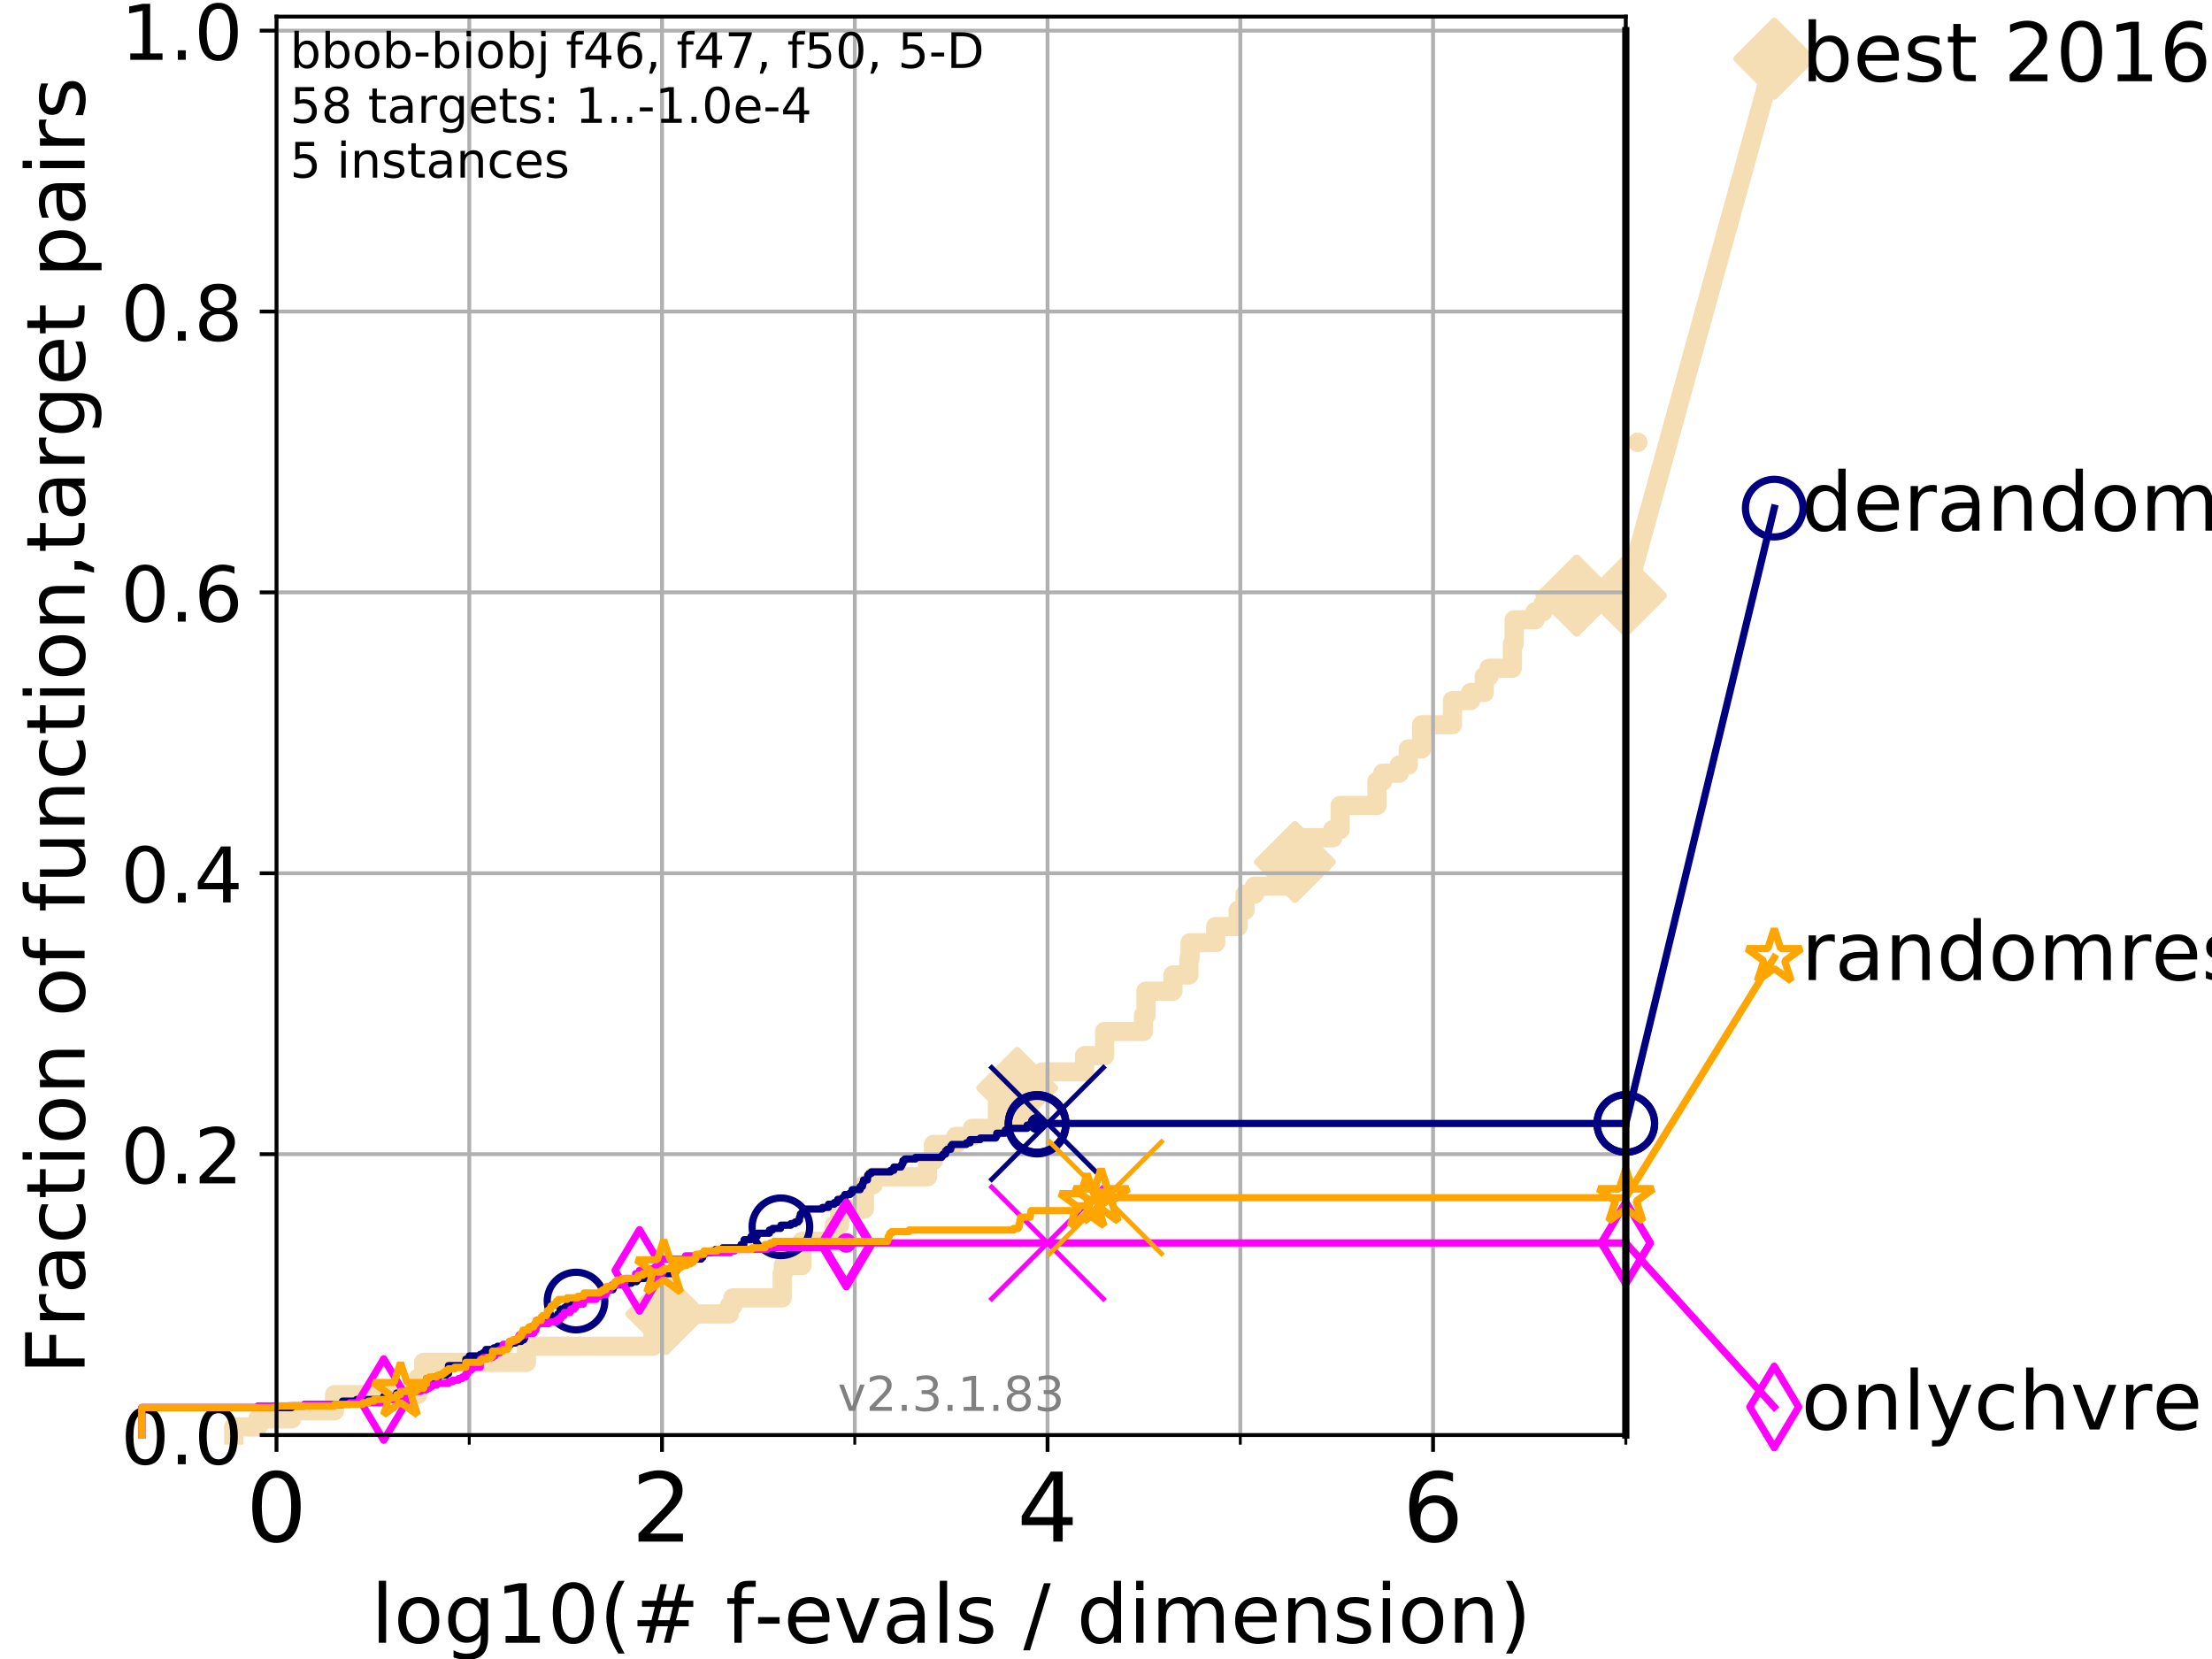 <?xml version="1.0" encoding="utf-8" standalone="no"?>
<!DOCTYPE svg PUBLIC "-//W3C//DTD SVG 1.1//EN"
  "http://www.w3.org/Graphics/SVG/1.1/DTD/svg11.dtd">
<!-- Created with matplotlib (https://matplotlib.org/) -->
<svg height="345.6pt" version="1.1" viewBox="0 0 460.8 345.6" width="460.8pt" xmlns="http://www.w3.org/2000/svg" xmlns:xlink="http://www.w3.org/1999/xlink">
 <defs>
  <style type="text/css">
*{stroke-linecap:butt;stroke-linejoin:round;}
  </style>
 </defs>
 <g id="figure_1">
  <g id="patch_1">
   <path d="M 0 345.6 
L 460.8 345.6 
L 460.8 0 
L 0 0 
z
" style="fill:#ffffff;"/>
  </g>
  <g id="axes_1">
   <g id="patch_2">
    <path d="M 57.6 298.944 
L 338.688 298.944 
L 338.688 3.456 
L 57.6 3.456 
z
" style="fill:#ffffff;"/>
   </g>
   <g id="line2d_1">
    <path d="M 48.692 298.944 
L 48.692 297.263 
L 53.709 297.263 
L 53.709 295.581 
L 60.78 295.581 
L 60.78 293.9 
L 69.688 293.9 
L 69.688 290.537 
L 87.01 290.537 
L 87.01 287.174 
L 88.256 287.174 
L 88.256 283.811 
L 109.668 283.811 
L 109.668 280.449 
L 136.035 280.449 
L 136.035 277.086 
L 138.795 277.086 
L 138.795 273.723 
L 151.928 273.723 
L 151.928 272.042 
L 152.662 272.042 
L 152.662 270.36 
L 162.938 270.36 
L 162.938 265.316 
L 163.16 265.316 
L 163.16 263.635 
L 167.06 263.635 
L 167.06 258.591 
L 173.791 258.591 
L 173.791 255.228 
L 174.909 255.228 
L 174.909 251.865 
L 180.08 251.865 
L 180.08 246.821 
L 181.888 246.821 
L 181.888 245.139 
L 193.224 245.139 
L 193.224 241.777 
L 194.457 241.777 
L 194.457 238.414 
L 199.098 238.414 
L 199.098 236.732 
L 202.556 236.732 
L 202.556 235.051 
L 207.774 235.051 
L 207.774 230.007 
L 211.896 230.007 
L 211.896 226.644 
L 217.19 226.644 
L 217.19 223.281 
L 225.929 223.281 
L 225.929 219.919 
L 230.113 219.919 
L 230.113 214.874 
L 238.212 214.874 
L 238.212 211.512 
L 238.726 211.512 
L 238.726 206.467 
L 244.34 206.467 
L 244.34 203.105 
L 247.669 203.105 
L 247.669 199.742 
L 247.915 199.742 
L 247.915 196.379 
L 253.249 196.379 
L 253.249 193.016 
L 257.912 193.016 
L 257.912 189.653 
L 259.348 189.653 
L 259.348 186.291 
L 261.346 186.291 
L 261.346 184.609 
L 269.49 184.609 
L 269.49 179.565 
L 269.76 179.565 
L 269.76 176.202 
L 271.016 176.202 
L 271.016 174.521 
L 277.645 174.521 
L 277.645 172.84 
L 279.174 172.84 
L 279.174 167.795 
L 286.84 167.795 
L 286.84 162.751 
L 288.034 162.751 
L 288.034 161.07 
L 291.479 161.07 
L 291.479 159.388 
L 293.379 159.388 
L 293.379 156.026 
L 296.15 156.026 
L 296.15 150.981 
L 302.574 150.981 
L 302.574 145.937 
L 306.355 145.937 
L 306.355 144.256 
L 309.201 144.256 
L 309.201 140.893 
L 310.187 140.893 
L 310.187 139.212 
L 315.055 139.212 
L 315.055 134.167 
L 315.423 134.167 
L 315.423 129.123 
L 319.783 129.123 
L 319.783 127.442 
L 321.456 127.442 
L 321.456 125.761 
L 328.439 125.761 
L 328.439 124.079 
L 338.688 124.079 
" style="fill:none;stroke:#f5deb3;stroke-linecap:square;stroke-width:4;"/>
   </g>
   <g id="line2d_2">
    <defs>
     <path d="M 0 7.778 
L 7.778 0 
L 0 -7.778 
L -7.778 0 
z
" id="m905466d74e" style="stroke:#f5deb3;stroke-linejoin:miter;stroke-width:1.5;"/>
    </defs>
    <g>
     <use style="fill:#f5deb3;stroke:#f5deb3;stroke-linejoin:miter;stroke-width:1.5;" x="138.795" xlink:href="#m905466d74e" y="273.723"/>
     <use style="fill:#f5deb3;stroke:#f5deb3;stroke-linejoin:miter;stroke-width:1.5;" x="211.896" xlink:href="#m905466d74e" y="226.644"/>
     <use style="fill:#f5deb3;stroke:#f5deb3;stroke-linejoin:miter;stroke-width:1.5;" x="269.76" xlink:href="#m905466d74e" y="179.565"/>
     <use style="fill:#f5deb3;stroke:#f5deb3;stroke-linejoin:miter;stroke-width:1.5;" x="328.439" xlink:href="#m905466d74e" y="124.079"/>
     <use style="fill:#f5deb3;stroke:#f5deb3;stroke-linejoin:miter;stroke-width:1.5;" x="328.439" xlink:href="#m905466d74e" y="124.079"/>
     <use style="fill:#f5deb3;stroke:#f5deb3;stroke-linejoin:miter;stroke-width:1.5;" x="338.688" xlink:href="#m905466d74e" y="124.079"/>
    </g>
   </g>
   <g id="line2d_3">
    <path style="fill:none;stroke:#f5deb3;stroke-linecap:square;stroke-width:4;"/>
    <g/>
   </g>
   <g id="line2d_4">
    <path d="M 338.688 124.079 
L 369.608 12.233 
" style="fill:none;stroke:#f5deb3;stroke-linecap:square;stroke-width:4;"/>
    <g>
     <use style="fill:#f5deb3;stroke:#f5deb3;stroke-linejoin:miter;stroke-width:1.5;" x="338.688" xlink:href="#m905466d74e" y="124.079"/>
     <use style="fill:#f5deb3;stroke:#f5deb3;stroke-linejoin:miter;stroke-width:1.5;" x="369.608" xlink:href="#m905466d74e" y="12.233"/>
    </g>
   </g>
   <g id="matplotlib.axis_1">
    <g id="xtick_1">
     <g id="line2d_5">
      <path clip-path="url(#p59cf84534e)" d="M 57.6 298.944 
L 57.6 3.456 
" style="fill:none;stroke:#b0b0b0;stroke-linecap:square;stroke-width:0.8;"/>
     </g>
     <g id="line2d_6">
      <defs>
       <path d="M 0 0 
L 0 3.5 
" id="m2e9ec7f3b5" style="stroke:#000000;stroke-width:0.8;"/>
      </defs>
      <g>
       <use style="stroke:#000000;stroke-width:0.8;" x="57.6" xlink:href="#m2e9ec7f3b5" y="298.944"/>
      </g>
     </g>
     <g id="text_1">
      <!-- 0 -->
      <defs>
       <path d="M 31.781 66.406 
Q 24.172 66.406 20.328 58.906 
Q 16.5 51.422 16.5 36.375 
Q 16.5 21.391 20.328 13.891 
Q 24.172 6.391 31.781 6.391 
Q 39.453 6.391 43.281 13.891 
Q 47.125 21.391 47.125 36.375 
Q 47.125 51.422 43.281 58.906 
Q 39.453 66.406 31.781 66.406 
z
M 31.781 74.219 
Q 44.047 74.219 50.516 64.516 
Q 56.984 54.828 56.984 36.375 
Q 56.984 17.969 50.516 8.266 
Q 44.047 -1.422 31.781 -1.422 
Q 19.531 -1.422 13.062 8.266 
Q 6.594 17.969 6.594 36.375 
Q 6.594 54.828 13.062 64.516 
Q 19.531 74.219 31.781 74.219 
z
" id="DejaVuSans-48"/>
      </defs>
      <g transform="translate(51.237 321.141)scale(0.2 -0.2)">
       <use xlink:href="#DejaVuSans-48"/>
      </g>
     </g>
    </g>
    <g id="xtick_2">
     <g id="line2d_7">
      <path clip-path="url(#p59cf84534e)" d="M 137.911 298.944 
L 137.911 3.456 
" style="fill:none;stroke:#b0b0b0;stroke-linecap:square;stroke-width:0.8;"/>
     </g>
     <g id="line2d_8">
      <g>
       <use style="stroke:#000000;stroke-width:0.8;" x="137.911" xlink:href="#m2e9ec7f3b5" y="298.944"/>
      </g>
     </g>
     <g id="text_2">
      <!-- 2 -->
      <defs>
       <path d="M 19.188 8.297 
L 53.609 8.297 
L 53.609 0 
L 7.328 0 
L 7.328 8.297 
Q 12.938 14.109 22.625 23.891 
Q 32.328 33.688 34.812 36.531 
Q 39.547 41.844 41.422 45.531 
Q 43.312 49.219 43.312 52.781 
Q 43.312 58.594 39.234 62.25 
Q 35.156 65.922 28.609 65.922 
Q 23.969 65.922 18.812 64.312 
Q 13.672 62.703 7.812 59.422 
L 7.812 69.391 
Q 13.766 71.781 18.938 73 
Q 24.125 74.219 28.422 74.219 
Q 39.75 74.219 46.484 68.547 
Q 53.219 62.891 53.219 53.422 
Q 53.219 48.922 51.531 44.891 
Q 49.859 40.875 45.406 35.406 
Q 44.188 33.984 37.641 27.219 
Q 31.109 20.453 19.188 8.297 
z
" id="DejaVuSans-50"/>
      </defs>
      <g transform="translate(131.548 321.141)scale(0.2 -0.2)">
       <use xlink:href="#DejaVuSans-50"/>
      </g>
     </g>
    </g>
    <g id="xtick_3">
     <g id="line2d_9">
      <path clip-path="url(#p59cf84534e)" d="M 218.222 298.944 
L 218.222 3.456 
" style="fill:none;stroke:#b0b0b0;stroke-linecap:square;stroke-width:0.8;"/>
     </g>
     <g id="line2d_10">
      <g>
       <use style="stroke:#000000;stroke-width:0.8;" x="218.222" xlink:href="#m2e9ec7f3b5" y="298.944"/>
      </g>
     </g>
     <g id="text_3">
      <!-- 4 -->
      <defs>
       <path d="M 37.797 64.312 
L 12.891 25.391 
L 37.797 25.391 
z
M 35.203 72.906 
L 47.609 72.906 
L 47.609 25.391 
L 58.016 25.391 
L 58.016 17.188 
L 47.609 17.188 
L 47.609 0 
L 37.797 0 
L 37.797 17.188 
L 4.891 17.188 
L 4.891 26.703 
z
" id="DejaVuSans-52"/>
      </defs>
      <g transform="translate(211.859 321.141)scale(0.2 -0.2)">
       <use xlink:href="#DejaVuSans-52"/>
      </g>
     </g>
    </g>
    <g id="xtick_4">
     <g id="line2d_11">
      <path clip-path="url(#p59cf84534e)" d="M 298.533 298.944 
L 298.533 3.456 
" style="fill:none;stroke:#b0b0b0;stroke-linecap:square;stroke-width:0.8;"/>
     </g>
     <g id="line2d_12">
      <g>
       <use style="stroke:#000000;stroke-width:0.8;" x="298.533" xlink:href="#m2e9ec7f3b5" y="298.944"/>
      </g>
     </g>
     <g id="text_4">
      <!-- 6 -->
      <defs>
       <path d="M 33.016 40.375 
Q 26.375 40.375 22.484 35.828 
Q 18.609 31.297 18.609 23.391 
Q 18.609 15.531 22.484 10.953 
Q 26.375 6.391 33.016 6.391 
Q 39.656 6.391 43.531 10.953 
Q 47.406 15.531 47.406 23.391 
Q 47.406 31.297 43.531 35.828 
Q 39.656 40.375 33.016 40.375 
z
M 52.594 71.297 
L 52.594 62.312 
Q 48.875 64.062 45.094 64.984 
Q 41.312 65.922 37.594 65.922 
Q 27.828 65.922 22.672 59.328 
Q 17.531 52.734 16.797 39.406 
Q 19.672 43.656 24.016 45.922 
Q 28.375 48.188 33.594 48.188 
Q 44.578 48.188 50.953 41.516 
Q 57.328 34.859 57.328 23.391 
Q 57.328 12.156 50.688 5.359 
Q 44.047 -1.422 33.016 -1.422 
Q 20.359 -1.422 13.672 8.266 
Q 6.984 17.969 6.984 36.375 
Q 6.984 53.656 15.188 63.938 
Q 23.391 74.219 37.203 74.219 
Q 40.922 74.219 44.703 73.484 
Q 48.484 72.75 52.594 71.297 
z
" id="DejaVuSans-54"/>
      </defs>
      <g transform="translate(292.17 321.141)scale(0.2 -0.2)">
       <use xlink:href="#DejaVuSans-54"/>
      </g>
     </g>
    </g>
    <g id="xtick_5">
     <g id="line2d_13">
      <path clip-path="url(#p59cf84534e)" d="M 97.755 298.944 
L 97.755 3.456 
" style="fill:none;stroke:#b0b0b0;stroke-linecap:square;stroke-width:0.8;"/>
     </g>
     <g id="line2d_14">
      <defs>
       <path d="M 0 0 
L 0 2 
" id="m1875cd43f7" style="stroke:#000000;stroke-width:0.6;"/>
      </defs>
      <g>
       <use style="stroke:#000000;stroke-width:0.6;" x="97.755" xlink:href="#m1875cd43f7" y="298.944"/>
      </g>
     </g>
    </g>
    <g id="xtick_6">
     <g id="line2d_15">
      <path clip-path="url(#p59cf84534e)" d="M 178.066 298.944 
L 178.066 3.456 
" style="fill:none;stroke:#b0b0b0;stroke-linecap:square;stroke-width:0.8;"/>
     </g>
     <g id="line2d_16">
      <g>
       <use style="stroke:#000000;stroke-width:0.6;" x="178.066" xlink:href="#m1875cd43f7" y="298.944"/>
      </g>
     </g>
    </g>
    <g id="xtick_7">
     <g id="line2d_17">
      <path clip-path="url(#p59cf84534e)" d="M 258.377 298.944 
L 258.377 3.456 
" style="fill:none;stroke:#b0b0b0;stroke-linecap:square;stroke-width:0.8;"/>
     </g>
     <g id="line2d_18">
      <g>
       <use style="stroke:#000000;stroke-width:0.6;" x="258.377" xlink:href="#m1875cd43f7" y="298.944"/>
      </g>
     </g>
    </g>
    <g id="xtick_8">
     <g id="line2d_19">
      <path clip-path="url(#p59cf84534e)" d="M 338.688 298.944 
L 338.688 3.456 
" style="fill:none;stroke:#b0b0b0;stroke-linecap:square;stroke-width:0.8;"/>
     </g>
     <g id="line2d_20">
      <g>
       <use style="stroke:#000000;stroke-width:0.6;" x="338.688" xlink:href="#m1875cd43f7" y="298.944"/>
      </g>
     </g>
    </g>
    <g id="text_5">
     <!-- log10(# f-evals / dimension) -->
     <defs>
      <path d="M 9.422 75.984 
L 18.406 75.984 
L 18.406 0 
L 9.422 0 
z
" id="DejaVuSans-108"/>
      <path d="M 30.609 48.391 
Q 23.391 48.391 19.188 42.75 
Q 14.984 37.109 14.984 27.297 
Q 14.984 17.484 19.156 11.844 
Q 23.344 6.203 30.609 6.203 
Q 37.797 6.203 41.984 11.859 
Q 46.188 17.531 46.188 27.297 
Q 46.188 37.016 41.984 42.703 
Q 37.797 48.391 30.609 48.391 
z
M 30.609 56 
Q 42.328 56 49.016 48.375 
Q 55.719 40.766 55.719 27.297 
Q 55.719 13.875 49.016 6.219 
Q 42.328 -1.422 30.609 -1.422 
Q 18.844 -1.422 12.172 6.219 
Q 5.516 13.875 5.516 27.297 
Q 5.516 40.766 12.172 48.375 
Q 18.844 56 30.609 56 
z
" id="DejaVuSans-111"/>
      <path d="M 45.406 27.984 
Q 45.406 37.75 41.375 43.109 
Q 37.359 48.484 30.078 48.484 
Q 22.859 48.484 18.828 43.109 
Q 14.797 37.75 14.797 27.984 
Q 14.797 18.266 18.828 12.891 
Q 22.859 7.516 30.078 7.516 
Q 37.359 7.516 41.375 12.891 
Q 45.406 18.266 45.406 27.984 
z
M 54.391 6.781 
Q 54.391 -7.172 48.188 -13.984 
Q 42 -20.797 29.203 -20.797 
Q 24.469 -20.797 20.266 -20.094 
Q 16.062 -19.391 12.109 -17.922 
L 12.109 -9.188 
Q 16.062 -11.328 19.922 -12.344 
Q 23.781 -13.375 27.781 -13.375 
Q 36.625 -13.375 41.016 -8.766 
Q 45.406 -4.156 45.406 5.172 
L 45.406 9.625 
Q 42.625 4.781 38.281 2.391 
Q 33.938 0 27.875 0 
Q 17.828 0 11.672 7.656 
Q 5.516 15.328 5.516 27.984 
Q 5.516 40.672 11.672 48.328 
Q 17.828 56 27.875 56 
Q 33.938 56 38.281 53.609 
Q 42.625 51.219 45.406 46.391 
L 45.406 54.688 
L 54.391 54.688 
z
" id="DejaVuSans-103"/>
      <path d="M 12.406 8.297 
L 28.516 8.297 
L 28.516 63.922 
L 10.984 60.406 
L 10.984 69.391 
L 28.422 72.906 
L 38.281 72.906 
L 38.281 8.297 
L 54.391 8.297 
L 54.391 0 
L 12.406 0 
z
" id="DejaVuSans-49"/>
      <path d="M 31 75.875 
Q 24.469 64.656 21.281 53.656 
Q 18.109 42.672 18.109 31.391 
Q 18.109 20.125 21.312 9.062 
Q 24.516 -2 31 -13.188 
L 23.188 -13.188 
Q 15.875 -1.703 12.234 9.375 
Q 8.594 20.453 8.594 31.391 
Q 8.594 42.281 12.203 53.312 
Q 15.828 64.359 23.188 75.875 
z
" id="DejaVuSans-40"/>
      <path d="M 51.125 44 
L 36.922 44 
L 32.812 27.688 
L 47.125 27.688 
z
M 43.797 71.781 
L 38.719 51.516 
L 52.984 51.516 
L 58.109 71.781 
L 65.922 71.781 
L 60.891 51.516 
L 76.125 51.516 
L 76.125 44 
L 58.984 44 
L 54.984 27.688 
L 70.516 27.688 
L 70.516 20.219 
L 53.078 20.219 
L 48 0 
L 40.188 0 
L 45.219 20.219 
L 30.906 20.219 
L 25.875 0 
L 18.016 0 
L 23.094 20.219 
L 7.719 20.219 
L 7.719 27.688 
L 24.906 27.688 
L 29 44 
L 13.281 44 
L 13.281 51.516 
L 30.906 51.516 
L 35.891 71.781 
z
" id="DejaVuSans-35"/>
      <path id="DejaVuSans-32"/>
      <path d="M 37.109 75.984 
L 37.109 68.5 
L 28.516 68.5 
Q 23.688 68.5 21.797 66.547 
Q 19.922 64.594 19.922 59.516 
L 19.922 54.688 
L 34.719 54.688 
L 34.719 47.703 
L 19.922 47.703 
L 19.922 0 
L 10.891 0 
L 10.891 47.703 
L 2.297 47.703 
L 2.297 54.688 
L 10.891 54.688 
L 10.891 58.5 
Q 10.891 67.625 15.141 71.797 
Q 19.391 75.984 28.609 75.984 
z
" id="DejaVuSans-102"/>
      <path d="M 4.891 31.391 
L 31.203 31.391 
L 31.203 23.391 
L 4.891 23.391 
z
" id="DejaVuSans-45"/>
      <path d="M 56.203 29.594 
L 56.203 25.203 
L 14.891 25.203 
Q 15.484 15.922 20.484 11.062 
Q 25.484 6.203 34.422 6.203 
Q 39.594 6.203 44.453 7.469 
Q 49.312 8.734 54.109 11.281 
L 54.109 2.781 
Q 49.266 0.734 44.188 -0.344 
Q 39.109 -1.422 33.891 -1.422 
Q 20.797 -1.422 13.156 6.188 
Q 5.516 13.812 5.516 26.812 
Q 5.516 40.234 12.766 48.109 
Q 20.016 56 32.328 56 
Q 43.359 56 49.781 48.891 
Q 56.203 41.797 56.203 29.594 
z
M 47.219 32.234 
Q 47.125 39.594 43.094 43.984 
Q 39.062 48.391 32.422 48.391 
Q 24.906 48.391 20.391 44.141 
Q 15.875 39.891 15.188 32.172 
z
" id="DejaVuSans-101"/>
      <path d="M 2.984 54.688 
L 12.5 54.688 
L 29.594 8.797 
L 46.688 54.688 
L 56.203 54.688 
L 35.688 0 
L 23.484 0 
z
" id="DejaVuSans-118"/>
      <path d="M 34.281 27.484 
Q 23.391 27.484 19.188 25 
Q 14.984 22.516 14.984 16.5 
Q 14.984 11.719 18.141 8.906 
Q 21.297 6.109 26.703 6.109 
Q 34.188 6.109 38.703 11.406 
Q 43.219 16.703 43.219 25.484 
L 43.219 27.484 
z
M 52.203 31.203 
L 52.203 0 
L 43.219 0 
L 43.219 8.297 
Q 40.141 3.328 35.547 0.953 
Q 30.953 -1.422 24.312 -1.422 
Q 15.922 -1.422 10.953 3.297 
Q 6 8.016 6 15.922 
Q 6 25.141 12.172 29.828 
Q 18.359 34.516 30.609 34.516 
L 43.219 34.516 
L 43.219 35.406 
Q 43.219 41.609 39.141 45 
Q 35.062 48.391 27.688 48.391 
Q 23 48.391 18.547 47.266 
Q 14.109 46.141 10.016 43.891 
L 10.016 52.203 
Q 14.938 54.109 19.578 55.047 
Q 24.219 56 28.609 56 
Q 40.484 56 46.344 49.844 
Q 52.203 43.703 52.203 31.203 
z
" id="DejaVuSans-97"/>
      <path d="M 44.281 53.078 
L 44.281 44.578 
Q 40.484 46.531 36.375 47.5 
Q 32.281 48.484 27.875 48.484 
Q 21.188 48.484 17.844 46.438 
Q 14.5 44.391 14.5 40.281 
Q 14.5 37.156 16.891 35.375 
Q 19.281 33.594 26.516 31.984 
L 29.594 31.297 
Q 39.156 29.25 43.188 25.516 
Q 47.219 21.781 47.219 15.094 
Q 47.219 7.469 41.188 3.016 
Q 35.156 -1.422 24.609 -1.422 
Q 20.219 -1.422 15.453 -0.562 
Q 10.688 0.297 5.422 2 
L 5.422 11.281 
Q 10.406 8.688 15.234 7.391 
Q 20.062 6.109 24.812 6.109 
Q 31.156 6.109 34.562 8.281 
Q 37.984 10.453 37.984 14.406 
Q 37.984 18.062 35.516 20.016 
Q 33.062 21.969 24.703 23.781 
L 21.578 24.516 
Q 13.234 26.266 9.516 29.906 
Q 5.812 33.547 5.812 39.891 
Q 5.812 47.609 11.281 51.797 
Q 16.75 56 26.812 56 
Q 31.781 56 36.172 55.266 
Q 40.578 54.547 44.281 53.078 
z
" id="DejaVuSans-115"/>
      <path d="M 25.391 72.906 
L 33.688 72.906 
L 8.297 -9.281 
L 0 -9.281 
z
" id="DejaVuSans-47"/>
      <path d="M 45.406 46.391 
L 45.406 75.984 
L 54.391 75.984 
L 54.391 0 
L 45.406 0 
L 45.406 8.203 
Q 42.578 3.328 38.25 0.953 
Q 33.938 -1.422 27.875 -1.422 
Q 17.969 -1.422 11.734 6.484 
Q 5.516 14.406 5.516 27.297 
Q 5.516 40.188 11.734 48.094 
Q 17.969 56 27.875 56 
Q 33.938 56 38.25 53.625 
Q 42.578 51.266 45.406 46.391 
z
M 14.797 27.297 
Q 14.797 17.391 18.875 11.75 
Q 22.953 6.109 30.078 6.109 
Q 37.203 6.109 41.297 11.75 
Q 45.406 17.391 45.406 27.297 
Q 45.406 37.203 41.297 42.844 
Q 37.203 48.484 30.078 48.484 
Q 22.953 48.484 18.875 42.844 
Q 14.797 37.203 14.797 27.297 
z
" id="DejaVuSans-100"/>
      <path d="M 9.422 54.688 
L 18.406 54.688 
L 18.406 0 
L 9.422 0 
z
M 9.422 75.984 
L 18.406 75.984 
L 18.406 64.594 
L 9.422 64.594 
z
" id="DejaVuSans-105"/>
      <path d="M 52 44.188 
Q 55.375 50.25 60.062 53.125 
Q 64.75 56 71.094 56 
Q 79.641 56 84.281 50.016 
Q 88.922 44.047 88.922 33.016 
L 88.922 0 
L 79.891 0 
L 79.891 32.719 
Q 79.891 40.578 77.094 44.375 
Q 74.312 48.188 68.609 48.188 
Q 61.625 48.188 57.562 43.547 
Q 53.516 38.922 53.516 30.906 
L 53.516 0 
L 44.484 0 
L 44.484 32.719 
Q 44.484 40.625 41.703 44.406 
Q 38.922 48.188 33.109 48.188 
Q 26.219 48.188 22.156 43.531 
Q 18.109 38.875 18.109 30.906 
L 18.109 0 
L 9.078 0 
L 9.078 54.688 
L 18.109 54.688 
L 18.109 46.188 
Q 21.188 51.219 25.484 53.609 
Q 29.781 56 35.688 56 
Q 41.656 56 45.828 52.969 
Q 50 49.953 52 44.188 
z
" id="DejaVuSans-109"/>
      <path d="M 54.891 33.016 
L 54.891 0 
L 45.906 0 
L 45.906 32.719 
Q 45.906 40.484 42.875 44.328 
Q 39.844 48.188 33.797 48.188 
Q 26.516 48.188 22.312 43.547 
Q 18.109 38.922 18.109 30.906 
L 18.109 0 
L 9.078 0 
L 9.078 54.688 
L 18.109 54.688 
L 18.109 46.188 
Q 21.344 51.125 25.703 53.562 
Q 30.078 56 35.797 56 
Q 45.219 56 50.047 50.172 
Q 54.891 44.344 54.891 33.016 
z
" id="DejaVuSans-110"/>
      <path d="M 8.016 75.875 
L 15.828 75.875 
Q 23.141 64.359 26.781 53.312 
Q 30.422 42.281 30.422 31.391 
Q 30.422 20.453 26.781 9.375 
Q 23.141 -1.703 15.828 -13.188 
L 8.016 -13.188 
Q 14.5 -2 17.703 9.062 
Q 20.906 20.125 20.906 31.391 
Q 20.906 42.672 17.703 53.656 
Q 14.5 64.656 8.016 75.875 
z
" id="DejaVuSans-41"/>
     </defs>
     <g transform="translate(77.303 342.218)scale(0.17 -0.17)">
      <use xlink:href="#DejaVuSans-108"/>
      <use x="27.783" xlink:href="#DejaVuSans-111"/>
      <use x="88.965" xlink:href="#DejaVuSans-103"/>
      <use x="152.441" xlink:href="#DejaVuSans-49"/>
      <use x="216.064" xlink:href="#DejaVuSans-48"/>
      <use x="279.688" xlink:href="#DejaVuSans-40"/>
      <use x="318.701" xlink:href="#DejaVuSans-35"/>
      <use x="402.49" xlink:href="#DejaVuSans-32"/>
      <use x="434.277" xlink:href="#DejaVuSans-102"/>
      <use x="469.404" xlink:href="#DejaVuSans-45"/>
      <use x="505.488" xlink:href="#DejaVuSans-101"/>
      <use x="567.012" xlink:href="#DejaVuSans-118"/>
      <use x="626.191" xlink:href="#DejaVuSans-97"/>
      <use x="687.471" xlink:href="#DejaVuSans-108"/>
      <use x="715.254" xlink:href="#DejaVuSans-115"/>
      <use x="767.354" xlink:href="#DejaVuSans-32"/>
      <use x="799.141" xlink:href="#DejaVuSans-47"/>
      <use x="832.832" xlink:href="#DejaVuSans-32"/>
      <use x="864.619" xlink:href="#DejaVuSans-100"/>
      <use x="928.096" xlink:href="#DejaVuSans-105"/>
      <use x="955.879" xlink:href="#DejaVuSans-109"/>
      <use x="1053.291" xlink:href="#DejaVuSans-101"/>
      <use x="1114.814" xlink:href="#DejaVuSans-110"/>
      <use x="1178.193" xlink:href="#DejaVuSans-115"/>
      <use x="1230.293" xlink:href="#DejaVuSans-105"/>
      <use x="1258.076" xlink:href="#DejaVuSans-111"/>
      <use x="1319.258" xlink:href="#DejaVuSans-110"/>
      <use x="1382.637" xlink:href="#DejaVuSans-41"/>
     </g>
    </g>
   </g>
   <g id="matplotlib.axis_2">
    <g id="ytick_1">
     <g id="line2d_21">
      <path clip-path="url(#p59cf84534e)" d="M 57.6 298.944 
L 338.688 298.944 
" style="fill:none;stroke:#b0b0b0;stroke-linecap:square;stroke-width:0.8;"/>
     </g>
     <g id="line2d_22">
      <defs>
       <path d="M 0 0 
L -3.5 0 
" id="mde8803bd2c" style="stroke:#000000;stroke-width:0.8;"/>
      </defs>
      <g>
       <use style="stroke:#000000;stroke-width:0.8;" x="57.6" xlink:href="#mde8803bd2c" y="298.944"/>
      </g>
     </g>
     <g id="text_6">
      <!-- 0.0 -->
      <defs>
       <path d="M 10.688 12.406 
L 21 12.406 
L 21 0 
L 10.688 0 
z
" id="DejaVuSans-46"/>
      </defs>
      <g transform="translate(25.155 305.023)scale(0.16 -0.16)">
       <use xlink:href="#DejaVuSans-48"/>
       <use x="63.623" xlink:href="#DejaVuSans-46"/>
       <use x="95.41" xlink:href="#DejaVuSans-48"/>
      </g>
     </g>
    </g>
    <g id="ytick_2">
     <g id="line2d_23">
      <path clip-path="url(#p59cf84534e)" d="M 57.6 240.432 
L 338.688 240.432 
" style="fill:none;stroke:#b0b0b0;stroke-linecap:square;stroke-width:0.8;"/>
     </g>
     <g id="line2d_24">
      <g>
       <use style="stroke:#000000;stroke-width:0.8;" x="57.6" xlink:href="#mde8803bd2c" y="240.432"/>
      </g>
     </g>
     <g id="text_7">
      <!-- 0.2 -->
      <g transform="translate(25.155 246.51)scale(0.16 -0.16)">
       <use xlink:href="#DejaVuSans-48"/>
       <use x="63.623" xlink:href="#DejaVuSans-46"/>
       <use x="95.41" xlink:href="#DejaVuSans-50"/>
      </g>
     </g>
    </g>
    <g id="ytick_3">
     <g id="line2d_25">
      <path clip-path="url(#p59cf84534e)" d="M 57.6 181.919 
L 338.688 181.919 
" style="fill:none;stroke:#b0b0b0;stroke-linecap:square;stroke-width:0.8;"/>
     </g>
     <g id="line2d_26">
      <g>
       <use style="stroke:#000000;stroke-width:0.8;" x="57.6" xlink:href="#mde8803bd2c" y="181.919"/>
      </g>
     </g>
     <g id="text_8">
      <!-- 0.4 -->
      <g transform="translate(25.155 187.998)scale(0.16 -0.16)">
       <use xlink:href="#DejaVuSans-48"/>
       <use x="63.623" xlink:href="#DejaVuSans-46"/>
       <use x="95.41" xlink:href="#DejaVuSans-52"/>
      </g>
     </g>
    </g>
    <g id="ytick_4">
     <g id="line2d_27">
      <path clip-path="url(#p59cf84534e)" d="M 57.6 123.407 
L 338.688 123.407 
" style="fill:none;stroke:#b0b0b0;stroke-linecap:square;stroke-width:0.8;"/>
     </g>
     <g id="line2d_28">
      <g>
       <use style="stroke:#000000;stroke-width:0.8;" x="57.6" xlink:href="#mde8803bd2c" y="123.407"/>
      </g>
     </g>
     <g id="text_9">
      <!-- 0.6 -->
      <g transform="translate(25.155 129.485)scale(0.16 -0.16)">
       <use xlink:href="#DejaVuSans-48"/>
       <use x="63.623" xlink:href="#DejaVuSans-46"/>
       <use x="95.41" xlink:href="#DejaVuSans-54"/>
      </g>
     </g>
    </g>
    <g id="ytick_5">
     <g id="line2d_29">
      <path clip-path="url(#p59cf84534e)" d="M 57.6 64.894 
L 338.688 64.894 
" style="fill:none;stroke:#b0b0b0;stroke-linecap:square;stroke-width:0.8;"/>
     </g>
     <g id="line2d_30">
      <g>
       <use style="stroke:#000000;stroke-width:0.8;" x="57.6" xlink:href="#mde8803bd2c" y="64.894"/>
      </g>
     </g>
     <g id="text_10">
      <!-- 0.8 -->
      <defs>
       <path d="M 31.781 34.625 
Q 24.75 34.625 20.719 30.859 
Q 16.703 27.094 16.703 20.516 
Q 16.703 13.922 20.719 10.156 
Q 24.75 6.391 31.781 6.391 
Q 38.812 6.391 42.859 10.172 
Q 46.922 13.969 46.922 20.516 
Q 46.922 27.094 42.891 30.859 
Q 38.875 34.625 31.781 34.625 
z
M 21.922 38.812 
Q 15.578 40.375 12.031 44.719 
Q 8.5 49.078 8.5 55.328 
Q 8.5 64.062 14.719 69.141 
Q 20.953 74.219 31.781 74.219 
Q 42.672 74.219 48.875 69.141 
Q 55.078 64.062 55.078 55.328 
Q 55.078 49.078 51.531 44.719 
Q 48 40.375 41.703 38.812 
Q 48.828 37.156 52.797 32.312 
Q 56.781 27.484 56.781 20.516 
Q 56.781 9.906 50.312 4.234 
Q 43.844 -1.422 31.781 -1.422 
Q 19.734 -1.422 13.25 4.234 
Q 6.781 9.906 6.781 20.516 
Q 6.781 27.484 10.781 32.312 
Q 14.797 37.156 21.922 38.812 
z
M 18.312 54.391 
Q 18.312 48.734 21.844 45.562 
Q 25.391 42.391 31.781 42.391 
Q 38.141 42.391 41.719 45.562 
Q 45.312 48.734 45.312 54.391 
Q 45.312 60.062 41.719 63.234 
Q 38.141 66.406 31.781 66.406 
Q 25.391 66.406 21.844 63.234 
Q 18.312 60.062 18.312 54.391 
z
" id="DejaVuSans-56"/>
      </defs>
      <g transform="translate(25.155 70.973)scale(0.16 -0.16)">
       <use xlink:href="#DejaVuSans-48"/>
       <use x="63.623" xlink:href="#DejaVuSans-46"/>
       <use x="95.41" xlink:href="#DejaVuSans-56"/>
      </g>
     </g>
    </g>
    <g id="ytick_6">
     <g id="line2d_31">
      <path clip-path="url(#p59cf84534e)" d="M 57.6 6.382 
L 338.688 6.382 
" style="fill:none;stroke:#b0b0b0;stroke-linecap:square;stroke-width:0.8;"/>
     </g>
     <g id="line2d_32">
      <g>
       <use style="stroke:#000000;stroke-width:0.8;" x="57.6" xlink:href="#mde8803bd2c" y="6.382"/>
      </g>
     </g>
     <g id="text_11">
      <!-- 1.0 -->
      <g transform="translate(25.155 12.46)scale(0.16 -0.16)">
       <use xlink:href="#DejaVuSans-49"/>
       <use x="63.623" xlink:href="#DejaVuSans-46"/>
       <use x="95.41" xlink:href="#DejaVuSans-48"/>
      </g>
     </g>
    </g>
    <g id="text_12">
     <!-- Fraction of function,target pairs -->
     <defs>
      <path d="M 9.812 72.906 
L 51.703 72.906 
L 51.703 64.594 
L 19.672 64.594 
L 19.672 43.109 
L 48.578 43.109 
L 48.578 34.812 
L 19.672 34.812 
L 19.672 0 
L 9.812 0 
z
" id="DejaVuSans-70"/>
      <path d="M 41.109 46.297 
Q 39.594 47.172 37.812 47.578 
Q 36.031 48 33.891 48 
Q 26.266 48 22.188 43.047 
Q 18.109 38.094 18.109 28.812 
L 18.109 0 
L 9.078 0 
L 9.078 54.688 
L 18.109 54.688 
L 18.109 46.188 
Q 20.953 51.172 25.484 53.578 
Q 30.031 56 36.531 56 
Q 37.453 56 38.578 55.875 
Q 39.703 55.766 41.062 55.516 
z
" id="DejaVuSans-114"/>
      <path d="M 48.781 52.594 
L 48.781 44.188 
Q 44.969 46.297 41.141 47.344 
Q 37.312 48.391 33.406 48.391 
Q 24.656 48.391 19.812 42.844 
Q 14.984 37.312 14.984 27.297 
Q 14.984 17.281 19.812 11.734 
Q 24.656 6.203 33.406 6.203 
Q 37.312 6.203 41.141 7.25 
Q 44.969 8.297 48.781 10.406 
L 48.781 2.094 
Q 45.016 0.344 40.984 -0.531 
Q 36.969 -1.422 32.422 -1.422 
Q 20.062 -1.422 12.781 6.344 
Q 5.516 14.109 5.516 27.297 
Q 5.516 40.672 12.859 48.328 
Q 20.219 56 33.016 56 
Q 37.156 56 41.109 55.141 
Q 45.062 54.297 48.781 52.594 
z
" id="DejaVuSans-99"/>
      <path d="M 18.312 70.219 
L 18.312 54.688 
L 36.812 54.688 
L 36.812 47.703 
L 18.312 47.703 
L 18.312 18.016 
Q 18.312 11.328 20.141 9.422 
Q 21.969 7.516 27.594 7.516 
L 36.812 7.516 
L 36.812 0 
L 27.594 0 
Q 17.188 0 13.234 3.875 
Q 9.281 7.766 9.281 18.016 
L 9.281 47.703 
L 2.688 47.703 
L 2.688 54.688 
L 9.281 54.688 
L 9.281 70.219 
z
" id="DejaVuSans-116"/>
      <path d="M 8.5 21.578 
L 8.5 54.688 
L 17.484 54.688 
L 17.484 21.922 
Q 17.484 14.156 20.5 10.266 
Q 23.531 6.391 29.594 6.391 
Q 36.859 6.391 41.078 11.031 
Q 45.312 15.672 45.312 23.688 
L 45.312 54.688 
L 54.297 54.688 
L 54.297 0 
L 45.312 0 
L 45.312 8.406 
Q 42.047 3.422 37.719 1 
Q 33.406 -1.422 27.688 -1.422 
Q 18.266 -1.422 13.375 4.438 
Q 8.5 10.297 8.5 21.578 
z
M 31.109 56 
z
" id="DejaVuSans-117"/>
      <path d="M 11.719 12.406 
L 22.016 12.406 
L 22.016 4 
L 14.016 -11.625 
L 7.719 -11.625 
L 11.719 4 
z
" id="DejaVuSans-44"/>
      <path d="M 18.109 8.203 
L 18.109 -20.797 
L 9.078 -20.797 
L 9.078 54.688 
L 18.109 54.688 
L 18.109 46.391 
Q 20.953 51.266 25.266 53.625 
Q 29.594 56 35.594 56 
Q 45.562 56 51.781 48.094 
Q 58.016 40.188 58.016 27.297 
Q 58.016 14.406 51.781 6.484 
Q 45.562 -1.422 35.594 -1.422 
Q 29.594 -1.422 25.266 0.953 
Q 20.953 3.328 18.109 8.203 
z
M 48.688 27.297 
Q 48.688 37.203 44.609 42.844 
Q 40.531 48.484 33.406 48.484 
Q 26.266 48.484 22.188 42.844 
Q 18.109 37.203 18.109 27.297 
Q 18.109 17.391 22.188 11.75 
Q 26.266 6.109 33.406 6.109 
Q 40.531 6.109 44.609 11.75 
Q 48.688 17.391 48.688 27.297 
z
" id="DejaVuSans-112"/>
     </defs>
     <g transform="translate(17.62 286.339)rotate(-90)scale(0.17 -0.17)">
      <use xlink:href="#DejaVuSans-70"/>
      <use x="57.41" xlink:href="#DejaVuSans-114"/>
      <use x="98.523" xlink:href="#DejaVuSans-97"/>
      <use x="159.803" xlink:href="#DejaVuSans-99"/>
      <use x="214.783" xlink:href="#DejaVuSans-116"/>
      <use x="253.992" xlink:href="#DejaVuSans-105"/>
      <use x="281.775" xlink:href="#DejaVuSans-111"/>
      <use x="342.957" xlink:href="#DejaVuSans-110"/>
      <use x="406.336" xlink:href="#DejaVuSans-32"/>
      <use x="438.123" xlink:href="#DejaVuSans-111"/>
      <use x="499.305" xlink:href="#DejaVuSans-102"/>
      <use x="534.51" xlink:href="#DejaVuSans-32"/>
      <use x="566.297" xlink:href="#DejaVuSans-102"/>
      <use x="601.502" xlink:href="#DejaVuSans-117"/>
      <use x="664.881" xlink:href="#DejaVuSans-110"/>
      <use x="728.26" xlink:href="#DejaVuSans-99"/>
      <use x="783.24" xlink:href="#DejaVuSans-116"/>
      <use x="822.449" xlink:href="#DejaVuSans-105"/>
      <use x="850.232" xlink:href="#DejaVuSans-111"/>
      <use x="911.414" xlink:href="#DejaVuSans-110"/>
      <use x="974.793" xlink:href="#DejaVuSans-44"/>
      <use x="1006.58" xlink:href="#DejaVuSans-116"/>
      <use x="1045.789" xlink:href="#DejaVuSans-97"/>
      <use x="1107.068" xlink:href="#DejaVuSans-114"/>
      <use x="1148.166" xlink:href="#DejaVuSans-103"/>
      <use x="1211.643" xlink:href="#DejaVuSans-101"/>
      <use x="1273.166" xlink:href="#DejaVuSans-116"/>
      <use x="1312.375" xlink:href="#DejaVuSans-32"/>
      <use x="1344.162" xlink:href="#DejaVuSans-112"/>
      <use x="1407.639" xlink:href="#DejaVuSans-97"/>
      <use x="1468.918" xlink:href="#DejaVuSans-105"/>
      <use x="1496.701" xlink:href="#DejaVuSans-114"/>
      <use x="1537.814" xlink:href="#DejaVuSans-115"/>
     </g>
    </g>
   </g>
   <g id="line2d_33">
    <defs>
     <path d="M 0 1.5 
C 0.398 1.5 0.779 1.342 1.061 1.061 
C 1.342 0.779 1.5 0.398 1.5 0 
C 1.5 -0.398 1.342 -0.779 1.061 -1.061 
C 0.779 -1.342 0.398 -1.5 0 -1.5 
C -0.398 -1.5 -0.779 -1.342 -1.061 -1.061 
C -1.342 -0.779 -1.5 -0.398 -1.5 0 
C -1.5 0.398 -1.342 0.779 -1.061 1.061 
C -0.779 1.342 -0.398 1.5 0 1.5 
z
" id="ma86a982d4f" style="stroke:#f5deb3;"/>
    </defs>
    <g>
     <use style="fill:#f5deb3;stroke:#f5deb3;" x="341.165" xlink:href="#ma86a982d4f" y="92.133"/>
     <use style="fill:#f5deb3;stroke:#f5deb3;" x="341.165" xlink:href="#ma86a982d4f" y="92.133"/>
    </g>
   </g>
   <g id="line2d_34">
    <defs>
     <path d="M 0 1.5 
C 0.398 1.5 0.779 1.342 1.061 1.061 
C 1.342 0.779 1.5 0.398 1.5 0 
C 1.5 -0.398 1.342 -0.779 1.061 -1.061 
C 0.779 -1.342 0.398 -1.5 0 -1.5 
C -0.398 -1.5 -0.779 -1.342 -1.061 -1.061 
C -1.342 -0.779 -1.5 -0.398 -1.5 0 
C -1.5 0.398 -1.342 0.779 -1.061 1.061 
C -0.779 1.342 -0.398 1.5 0 1.5 
z
" id="maa92ef4410" style="stroke:#000080;"/>
    </defs>
    <g>
     <use style="fill:#000080;stroke:#000080;" x="216.051" xlink:href="#maa92ef4410" y="234.042"/>
     <use style="fill:#000080;stroke:#000080;" x="216.051" xlink:href="#maa92ef4410" y="234.042"/>
    </g>
   </g>
   <g id="line2d_35">
    <path d="M 29.533 298.944 
L 29.533 293.227 
L 60.78 293.227 
L 60.78 292.891 
L 63.468 292.891 
L 63.468 292.555 
L 71.35 292.555 
L 71.35 291.882 
L 74.263 291.882 
L 74.263 291.546 
L 79.939 291.546 
L 79.939 290.873 
L 82.627 290.873 
L 82.627 290.201 
L 83.438 290.201 
L 83.438 289.864 
L 85.667 289.864 
L 85.667 289.192 
L 88.256 289.192 
L 88.256 288.519 
L 88.847 288.519 
L 88.847 287.174 
L 90.509 287.174 
L 90.509 286.838 
L 91.535 286.838 
L 91.535 286.502 
L 92.969 286.502 
L 92.969 286.165 
L 93.422 286.165 
L 93.422 284.484 
L 97.044 284.484 
L 97.044 283.139 
L 97.755 283.139 
L 97.755 282.466 
L 100.04 282.466 
L 100.04 282.13 
L 100.642 282.13 
L 100.642 281.794 
L 101.223 281.794 
L 101.223 281.121 
L 102.859 281.121 
L 102.859 280.785 
L 103.623 280.785 
L 103.623 280.449 
L 104.826 280.449 
L 104.826 280.112 
L 106.383 280.112 
L 106.383 279.776 
L 107.415 279.776 
L 107.415 279.44 
L 108.578 279.44 
L 108.578 279.104 
L 109.132 279.104 
L 109.132 278.767 
L 109.312 278.767 
L 109.312 277.758 
L 109.491 277.758 
L 109.491 277.422 
L 109.843 277.422 
L 109.843 277.086 
L 110.017 277.086 
L 110.017 276.75 
L 110.527 276.75 
L 110.527 276.413 
L 111.346 276.413 
L 111.346 276.077 
L 111.506 276.077 
L 111.506 275.741 
L 111.663 275.741 
L 111.663 275.404 
L 111.82 275.404 
L 111.82 275.068 
L 113.023 275.068 
L 113.023 274.732 
L 114.817 274.732 
L 114.817 274.396 
L 116.203 274.396 
L 116.203 273.723 
L 116.562 273.723 
L 116.562 273.387 
L 116.68 273.387 
L 116.68 272.714 
L 117.598 272.714 
L 117.598 272.378 
L 118.04 272.378 
L 118.04 272.042 
L 118.364 272.042 
L 118.364 271.369 
L 118.891 271.369 
L 118.891 271.033 
L 119.997 271.033 
L 119.997 270.697 
L 120.852 270.697 
L 120.945 270.024 
L 122.018 270.024 
L 122.018 269.688 
L 124.818 269.688 
L 124.818 269.351 
L 125.183 269.351 
L 125.183 269.015 
L 125.823 269.015 
L 125.823 268.679 
L 127.674 268.679 
L 127.674 268.343 
L 127.799 268.343 
L 127.799 267.67 
L 130.559 267.67 
L 130.559 267.334 
L 131.541 267.334 
L 131.541 266.998 
L 132.613 266.998 
L 132.613 266.661 
L 132.894 266.661 
L 132.894 266.325 
L 134.365 266.325 
L 134.365 265.652 
L 136.608 265.652 
L 136.608 265.316 
L 140.257 265.316 
L 140.257 264.98 
L 140.768 264.98 
L 140.768 264.644 
L 141.032 264.644 
L 141.032 263.971 
L 141.549 263.971 
L 141.549 263.635 
L 141.662 263.635 
L 141.662 263.298 
L 142.753 263.298 
L 142.753 262.962 
L 143.196 262.962 
L 143.196 262.626 
L 144.463 262.626 
L 144.463 262.29 
L 146.064 262.29 
L 146.064 261.953 
L 146.388 261.953 
L 146.388 261.281 
L 146.812 261.281 
L 146.812 260.945 
L 148.239 260.945 
L 148.239 260.608 
L 149.086 260.608 
L 149.086 260.272 
L 150.565 260.272 
L 150.565 259.936 
L 154.277 259.936 
L 154.372 259.263 
L 154.946 259.263 
L 155.011 258.254 
L 156.443 258.254 
L 156.443 257.582 
L 157.72 257.582 
L 157.72 256.909 
L 160.288 256.909 
L 160.288 256.237 
L 160.952 256.237 
L 160.952 255.9 
L 162.611 255.9 
L 162.678 255.228 
L 164.758 255.228 
L 164.758 254.892 
L 165.633 254.892 
L 165.633 254.555 
L 166.289 254.555 
L 166.289 254.219 
L 166.541 254.219 
L 166.541 253.546 
L 166.689 253.546 
L 166.743 252.874 
L 167.106 252.874 
L 167.106 252.538 
L 167.911 252.538 
L 167.911 251.865 
L 171.346 251.865 
L 171.346 251.529 
L 172.588 251.529 
L 172.588 250.856 
L 173.791 250.856 
L 173.791 250.52 
L 174.387 250.52 
L 174.387 250.184 
L 174.503 250.184 
L 174.503 249.847 
L 175.473 249.847 
L 175.473 249.511 
L 175.991 249.511 
L 175.991 248.838 
L 177.076 248.838 
L 177.076 248.502 
L 177.517 248.502 
L 177.517 247.83 
L 179.187 247.83 
L 179.187 247.157 
L 179.674 247.157 
L 179.674 246.485 
L 179.852 246.485 
L 179.893 245.812 
L 180.703 245.812 
L 180.76 244.803 
L 181.029 244.803 
L 181.029 244.467 
L 181.5 244.467 
L 181.5 244.131 
L 185.546 244.131 
L 185.546 243.794 
L 186.202 243.794 
L 186.202 243.122 
L 187.702 243.122 
L 187.702 242.785 
L 187.885 242.785 
L 187.885 242.449 
L 188.085 242.449 
L 188.085 241.777 
L 188.481 241.777 
L 188.481 241.44 
L 190.705 241.44 
L 190.705 241.104 
L 196.175 241.104 
L 196.175 240.768 
L 196.444 240.768 
L 196.444 240.432 
L 196.971 240.432 
L 196.971 239.759 
L 197.303 239.759 
L 197.303 239.423 
L 198.062 239.423 
L 198.062 238.75 
L 198.317 238.75 
L 198.317 238.414 
L 201.304 238.414 
L 201.304 238.078 
L 202.074 238.078 
L 202.074 237.405 
L 204.211 237.405 
L 204.211 237.069 
L 207.421 237.069 
L 207.421 236.732 
L 207.644 236.732 
L 207.644 236.06 
L 209.433 236.06 
L 209.433 235.387 
L 210.368 235.387 
L 210.368 235.051 
L 213.966 235.051 
L 213.966 234.379 
L 216.051 234.379 
L 216.051 234.042 
L 338.688 234.042 
L 338.688 234.042 
" style="fill:none;stroke:#000080;stroke-linecap:square;stroke-width:1.5;"/>
   </g>
   <g id="line2d_36">
    <defs>
     <path d="M 0 6 
C 1.591 6 3.117 5.368 4.243 4.243 
C 5.368 3.117 6 1.591 6 0 
C 6 -1.591 5.368 -3.117 4.243 -4.243 
C 3.117 -5.368 1.591 -6 0 -6 
C -1.591 -6 -3.117 -5.368 -4.243 -4.243 
C -5.368 -3.117 -6 -1.591 -6 0 
C -6 1.591 -5.368 3.117 -4.243 4.243 
C -3.117 5.368 -1.591 6 0 6 
z
" id="m662e37d474" style="stroke:#000080;stroke-width:1.5;"/>
    </defs>
    <g>
     <use style="fill-opacity:0;stroke:#000080;stroke-width:1.5;" x="119.997" xlink:href="#m662e37d474" y="271.033"/>
     <use style="fill-opacity:0;stroke:#000080;stroke-width:1.5;" x="162.678" xlink:href="#m662e37d474" y="255.564"/>
     <use style="fill-opacity:0;stroke:#000080;stroke-width:1.5;" x="216.051" xlink:href="#m662e37d474" y="234.379"/>
     <use style="fill-opacity:0;stroke:#000080;stroke-width:1.5;" x="216.051" xlink:href="#m662e37d474" y="234.042"/>
     <use style="fill-opacity:0;stroke:#000080;stroke-width:1.5;" x="216.051" xlink:href="#m662e37d474" y="234.042"/>
     <use style="fill-opacity:0;stroke:#000080;stroke-width:1.5;" x="338.688" xlink:href="#m662e37d474" y="234.042"/>
    </g>
   </g>
   <g id="line2d_37">
    <path style="fill:none;stroke:#000080;stroke-linecap:square;stroke-width:1.5;"/>
    <g/>
   </g>
   <g id="line2d_38">
    <path clip-path="url(#p59cf84534e)" d="M 218.223 234.042 
" style="fill:none;stroke:#000080;stroke-linecap:square;stroke-width:1.5;"/>
    <defs>
     <path d="M -12 12 
L 12 -12 
M -12 -12 
L 12 12 
" id="m4c659d20b6" style="stroke:#000080;"/>
    </defs>
    <g clip-path="url(#p59cf84534e)">
     <use style="fill:#000080;stroke:#000080;" x="218.223" xlink:href="#m4c659d20b6" y="234.042"/>
    </g>
   </g>
   <g id="line2d_39">
    <defs>
     <path d="M 0 1.5 
C 0.398 1.5 0.779 1.342 1.061 1.061 
C 1.342 0.779 1.5 0.398 1.5 0 
C 1.5 -0.398 1.342 -0.779 1.061 -1.061 
C 0.779 -1.342 0.398 -1.5 0 -1.5 
C -0.398 -1.5 -0.779 -1.342 -1.061 -1.061 
C -1.342 -0.779 -1.5 -0.398 -1.5 0 
C -1.5 0.398 -1.342 0.779 -1.061 1.061 
C -0.779 1.342 -0.398 1.5 0 1.5 
z
" id="m5bba43d85c" style="stroke:#ff00ff;"/>
    </defs>
    <g>
     <use style="fill:#ff00ff;stroke:#ff00ff;" x="176.291" xlink:href="#m5bba43d85c" y="258.927"/>
     <use style="fill:#ff00ff;stroke:#ff00ff;" x="176.291" xlink:href="#m5bba43d85c" y="258.927"/>
    </g>
   </g>
   <g id="line2d_40">
    <path d="M 29.533 298.944 
L 29.533 293.227 
L 53.709 293.227 
L 53.709 292.891 
L 63.468 292.891 
L 63.468 292.555 
L 72.868 292.555 
L 72.868 292.218 
L 79.939 292.218 
L 79.939 291.546 
L 82.627 291.546 
L 82.627 291.21 
L 84.213 291.21 
L 84.213 290.537 
L 84.956 290.537 
L 84.956 289.864 
L 87.644 289.864 
L 87.644 289.528 
L 88.847 289.528 
L 88.847 289.192 
L 89.419 289.192 
L 89.419 288.856 
L 89.973 288.856 
L 89.973 288.519 
L 91.03 288.519 
L 91.03 288.183 
L 93.422 288.183 
L 93.422 287.847 
L 94.295 287.847 
L 94.295 287.511 
L 95.526 287.511 
L 95.526 287.174 
L 96.301 287.174 
L 96.301 286.838 
L 97.044 286.838 
L 97.044 286.165 
L 97.403 286.165 
L 97.403 285.493 
L 98.101 285.493 
L 98.101 285.157 
L 98.439 285.157 
L 98.439 284.82 
L 100.04 284.82 
L 100.04 283.139 
L 100.642 283.139 
L 100.642 282.803 
L 102.597 282.803 
L 102.597 282.466 
L 103.118 282.466 
L 103.118 282.13 
L 103.372 282.13 
L 103.372 281.794 
L 104.115 281.794 
L 104.115 281.121 
L 104.592 281.121 
L 104.592 280.785 
L 104.826 280.785 
L 104.826 280.112 
L 106.169 280.112 
L 106.169 279.44 
L 107.213 279.44 
L 107.213 279.104 
L 107.811 279.104 
L 107.811 278.767 
L 108.006 278.767 
L 108.006 278.431 
L 108.199 278.431 
L 108.199 278.095 
L 109.491 278.095 
L 109.491 277.758 
L 111.186 277.758 
L 111.186 277.086 
L 111.663 277.086 
L 111.663 276.413 
L 111.82 276.413 
L 111.82 275.741 
L 114.284 275.741 
L 114.284 275.404 
L 115.835 275.404 
L 115.835 275.068 
L 116.323 275.068 
L 116.323 274.732 
L 116.798 274.732 
L 116.798 274.396 
L 117.03 274.396 
L 117.03 274.059 
L 117.486 274.059 
L 117.486 273.723 
L 117.598 273.723 
L 117.598 273.387 
L 118.787 273.387 
L 118.891 272.714 
L 119.603 272.714 
L 119.603 272.378 
L 119.899 272.378 
L 119.997 271.705 
L 121.49 271.705 
L 121.49 271.033 
L 121.756 271.033 
L 121.756 270.697 
L 124.14 270.697 
L 124.216 270.024 
L 125.038 270.024 
L 125.038 269.688 
L 126.236 269.688 
L 126.236 269.015 
L 126.64 269.015 
L 126.64 268.679 
L 127.035 268.679 
L 127.035 268.343 
L 127.229 268.343 
L 127.229 268.006 
L 127.485 268.006 
L 127.485 267.67 
L 128.65 267.67 
L 128.65 267.334 
L 128.768 267.334 
L 128.768 266.998 
L 130.237 266.998 
L 130.237 266.661 
L 130.398 266.661 
L 130.398 266.325 
L 132.327 266.325 
L 132.423 265.316 
L 133.216 265.316 
L 133.216 264.644 
L 134.994 264.644 
L 134.994 264.307 
L 136.381 264.307 
L 136.381 263.971 
L 136.906 263.971 
L 136.943 262.962 
L 137.308 262.962 
L 137.308 262.626 
L 137.594 262.626 
L 137.594 262.29 
L 142.805 262.29 
L 142.805 261.617 
L 145.799 261.617 
L 145.799 261.281 
L 146.854 261.281 
L 146.854 260.945 
L 152.161 260.945 
L 152.161 260.608 
L 153.032 260.608 
L 153.032 260.272 
L 159.748 260.272 
L 159.748 259.936 
L 171.6 259.936 
L 171.6 259.599 
L 176.291 259.599 
L 176.291 258.927 
L 338.688 258.927 
L 338.688 258.927 
" style="fill:none;stroke:#ff00ff;stroke-linecap:square;stroke-width:1.5;"/>
   </g>
   <g id="line2d_41">
    <defs>
     <path d="M 0 8.485 
L 5.091 0 
L 0 -8.485 
L -5.091 0 
z
" id="m0a83028443" style="stroke:#ff00ff;stroke-linejoin:miter;stroke-width:1.5;"/>
    </defs>
    <g>
     <use style="fill-opacity:0;stroke:#ff00ff;stroke-linejoin:miter;stroke-width:1.5;" x="79.939" xlink:href="#m0a83028443" y="291.546"/>
     <use style="fill-opacity:0;stroke:#ff00ff;stroke-linejoin:miter;stroke-width:1.5;" x="133.216" xlink:href="#m0a83028443" y="264.644"/>
     <use style="fill-opacity:0;stroke:#ff00ff;stroke-linejoin:miter;stroke-width:1.5;" x="176.291" xlink:href="#m0a83028443" y="259.599"/>
     <use style="fill-opacity:0;stroke:#ff00ff;stroke-linejoin:miter;stroke-width:1.5;" x="176.291" xlink:href="#m0a83028443" y="258.927"/>
     <use style="fill-opacity:0;stroke:#ff00ff;stroke-linejoin:miter;stroke-width:1.5;" x="176.291" xlink:href="#m0a83028443" y="258.927"/>
     <use style="fill-opacity:0;stroke:#ff00ff;stroke-linejoin:miter;stroke-width:1.5;" x="338.688" xlink:href="#m0a83028443" y="258.927"/>
    </g>
   </g>
   <g id="line2d_42">
    <path style="fill:none;stroke:#ff00ff;stroke-linecap:square;stroke-width:1.5;"/>
    <g/>
   </g>
   <g id="line2d_43">
    <path clip-path="url(#p59cf84534e)" d="M 218.223 258.927 
" style="fill:none;stroke:#ff00ff;stroke-linecap:square;stroke-width:1.5;"/>
    <defs>
     <path d="M -12 12 
L 12 -12 
M -12 -12 
L 12 12 
" id="mcaa0ec023c" style="stroke:#ff00ff;"/>
    </defs>
    <g clip-path="url(#p59cf84534e)">
     <use style="fill:#ff00ff;stroke:#ff00ff;" x="218.223" xlink:href="#mcaa0ec023c" y="258.927"/>
    </g>
   </g>
   <g id="line2d_44">
    <defs>
     <path d="M 0 1.5 
C 0.398 1.5 0.779 1.342 1.061 1.061 
C 1.342 0.779 1.5 0.398 1.5 0 
C 1.5 -0.398 1.342 -0.779 1.061 -1.061 
C 0.779 -1.342 0.398 -1.5 0 -1.5 
C -0.398 -1.5 -0.779 -1.342 -1.061 -1.061 
C -1.342 -0.779 -1.5 -0.398 -1.5 0 
C -1.5 0.398 -1.342 0.779 -1.061 1.061 
C -0.779 1.342 -0.398 1.5 0 1.5 
z
" id="m81ac6131d1" style="stroke:#ffa500;"/>
    </defs>
    <g>
     <use style="fill:#ffa500;stroke:#ffa500;" x="229.379" xlink:href="#m81ac6131d1" y="249.511"/>
     <use style="fill:#ffa500;stroke:#ffa500;" x="229.379" xlink:href="#m81ac6131d1" y="249.511"/>
    </g>
   </g>
   <g id="line2d_45">
    <path d="M 29.533 298.944 
L 29.533 293.227 
L 57.6 293.227 
L 57.6 292.891 
L 69.688 292.891 
L 69.688 292.555 
L 75.556 292.555 
L 75.556 292.218 
L 76.759 292.218 
L 76.759 291.882 
L 77.885 291.882 
L 77.885 291.546 
L 80.881 291.546 
L 80.881 291.21 
L 82.627 291.21 
L 82.627 290.537 
L 83.438 290.537 
L 83.438 289.864 
L 84.956 289.864 
L 84.956 289.528 
L 85.667 289.528 
L 85.667 289.192 
L 88.256 289.192 
L 88.256 288.183 
L 88.847 288.183 
L 88.847 287.174 
L 89.419 287.174 
L 89.419 286.838 
L 91.03 286.838 
L 91.03 286.502 
L 92.027 286.502 
L 92.027 286.165 
L 92.504 286.165 
L 92.504 285.829 
L 92.969 285.829 
L 92.969 285.493 
L 93.422 285.493 
L 93.422 285.157 
L 94.715 285.157 
L 94.715 284.82 
L 97.044 284.82 
L 97.044 283.811 
L 100.04 283.811 
L 100.04 283.475 
L 100.344 283.475 
L 100.344 283.139 
L 101.507 283.139 
L 101.507 282.803 
L 102.331 282.803 
L 102.331 282.466 
L 102.597 282.466 
L 102.597 281.458 
L 104.826 281.458 
L 104.826 281.121 
L 105.733 281.121 
L 105.733 280.785 
L 105.952 280.785 
L 105.952 279.776 
L 106.169 279.776 
L 106.169 279.44 
L 106.803 279.44 
L 106.803 279.104 
L 107.811 279.104 
L 107.811 278.767 
L 108.199 278.767 
L 108.199 278.431 
L 108.578 278.431 
L 108.578 277.758 
L 108.949 277.758 
L 108.949 277.086 
L 110.189 277.086 
L 110.189 276.413 
L 111.186 276.413 
L 111.186 276.077 
L 111.346 276.077 
L 111.346 275.741 
L 111.663 275.741 
L 111.663 275.068 
L 112.73 275.068 
L 112.73 274.396 
L 113.023 274.396 
L 113.023 274.059 
L 113.874 274.059 
L 113.874 273.723 
L 114.012 273.723 
L 114.012 273.051 
L 114.419 273.051 
L 114.419 272.714 
L 114.685 272.714 
L 114.685 272.378 
L 114.817 272.378 
L 114.817 272.042 
L 115.333 272.042 
L 115.333 271.705 
L 115.835 271.705 
L 115.835 271.369 
L 115.959 271.369 
L 115.959 271.033 
L 116.323 271.033 
L 116.323 270.697 
L 118.149 270.697 
L 118.149 270.36 
L 120.382 270.36 
L 120.382 270.024 
L 121.579 270.024 
L 121.668 269.351 
L 124.965 269.351 
L 124.965 269.015 
L 125.542 269.015 
L 125.542 268.679 
L 126.236 268.679 
L 126.304 268.006 
L 127.737 268.006 
L 127.737 267.67 
L 127.985 267.67 
L 127.985 267.334 
L 128.108 267.334 
L 128.108 266.998 
L 128.591 266.998 
L 128.591 266.661 
L 129.574 266.661 
L 129.574 266.325 
L 132.894 266.325 
L 132.894 265.652 
L 133.932 265.652 
L 133.932 265.316 
L 135.159 265.316 
L 135.159 264.98 
L 137.736 264.98 
L 137.736 264.644 
L 138.256 264.644 
L 138.256 264.307 
L 139.794 264.307 
L 139.887 263.635 
L 142.989 263.635 
L 142.989 263.298 
L 143.828 263.298 
L 143.828 262.962 
L 144.415 262.962 
L 144.463 262.29 
L 144.935 262.29 
L 144.982 261.281 
L 146.623 261.281 
L 146.623 260.608 
L 149.414 260.608 
L 149.414 260.272 
L 156.622 260.272 
L 156.622 259.936 
L 159.355 259.936 
L 159.355 259.263 
L 160.452 259.263 
L 160.452 258.927 
L 161.238 258.927 
L 161.238 258.591 
L 184.875 258.591 
L 184.875 258.254 
L 185.018 258.254 
L 185.018 257.582 
L 185.237 257.582 
L 185.334 256.909 
L 185.752 256.909 
L 185.752 256.573 
L 189.384 256.573 
L 189.384 256.237 
L 211.159 256.237 
L 211.159 255.9 
L 212.124 255.9 
L 212.124 255.564 
L 212.301 255.564 
L 212.301 254.892 
L 212.442 254.892 
L 212.442 254.219 
L 212.603 254.219 
L 212.603 253.546 
L 214.626 253.546 
L 214.705 252.538 
L 214.796 252.538 
L 214.796 252.201 
L 224.206 252.201 
L 224.206 251.865 
L 224.611 251.865 
L 224.611 251.192 
L 226.454 251.192 
L 226.56 249.847 
L 229.379 249.847 
L 229.379 249.511 
L 338.688 249.511 
L 338.688 249.511 
" style="fill:none;stroke:#ffa500;stroke-linecap:square;stroke-width:1.5;"/>
   </g>
   <g id="line2d_46">
    <defs>
     <path d="M 0 -6 
L -1.347 -1.854 
L -5.706 -1.854 
L -2.18 0.708 
L -3.527 4.854 
L -0 2.292 
L 3.527 4.854 
L 2.18 0.708 
L 5.706 -1.854 
L 1.347 -1.854 
z
" id="mfb97fc2229" style="stroke:#ffa500;stroke-linejoin:bevel;stroke-width:1.5;"/>
    </defs>
    <g>
     <use style="fill-opacity:0;stroke:#ffa500;stroke-linejoin:bevel;stroke-width:1.5;" x="83.438" xlink:href="#mfb97fc2229" y="289.864"/>
     <use style="fill-opacity:0;stroke:#ffa500;stroke-linejoin:bevel;stroke-width:1.5;" x="138.256" xlink:href="#mfb97fc2229" y="264.307"/>
     <use style="fill-opacity:0;stroke:#ffa500;stroke-linejoin:bevel;stroke-width:1.5;" x="226.475" xlink:href="#mfb97fc2229" y="250.52"/>
     <use style="fill-opacity:0;stroke:#ffa500;stroke-linejoin:bevel;stroke-width:1.5;" x="229.379" xlink:href="#mfb97fc2229" y="249.511"/>
     <use style="fill-opacity:0;stroke:#ffa500;stroke-linejoin:bevel;stroke-width:1.5;" x="229.379" xlink:href="#mfb97fc2229" y="249.511"/>
     <use style="fill-opacity:0;stroke:#ffa500;stroke-linejoin:bevel;stroke-width:1.5;" x="338.688" xlink:href="#mfb97fc2229" y="249.511"/>
    </g>
   </g>
   <g id="line2d_47">
    <path style="fill:none;stroke:#ffa500;stroke-linecap:square;stroke-width:1.5;"/>
    <g/>
   </g>
   <g id="line2d_48">
    <path clip-path="url(#p59cf84534e)" d="M 230.31 249.511 
" style="fill:none;stroke:#ffa500;stroke-linecap:square;stroke-width:1.5;"/>
    <defs>
     <path d="M -12 12 
L 12 -12 
M -12 -12 
L 12 12 
" id="m62c78be141" style="stroke:#ffa500;"/>
    </defs>
    <g clip-path="url(#p59cf84534e)">
     <use style="fill:#ffa500;stroke:#ffa500;" x="230.31" xlink:href="#m62c78be141" y="249.511"/>
    </g>
   </g>
   <g id="line2d_49">
    <path d="M 338.688 258.927 
L 369.608 293.093 
" style="fill:none;stroke:#ff00ff;stroke-linecap:square;stroke-width:1.5;"/>
    <g>
     <use style="fill-opacity:0;stroke:#ff00ff;stroke-linejoin:miter;stroke-width:1.5;" x="338.688" xlink:href="#m0a83028443" y="258.927"/>
     <use style="fill-opacity:0;stroke:#ff00ff;stroke-linejoin:miter;stroke-width:1.5;" x="369.608" xlink:href="#m0a83028443" y="293.093"/>
    </g>
   </g>
   <g id="line2d_50">
    <path d="M 338.688 249.511 
L 369.608 199.473 
" style="fill:none;stroke:#ffa500;stroke-linecap:square;stroke-width:1.5;"/>
    <g>
     <use style="fill-opacity:0;stroke:#ffa500;stroke-linejoin:bevel;stroke-width:1.5;" x="338.688" xlink:href="#mfb97fc2229" y="249.511"/>
     <use style="fill-opacity:0;stroke:#ffa500;stroke-linejoin:bevel;stroke-width:1.5;" x="369.608" xlink:href="#mfb97fc2229" y="199.473"/>
    </g>
   </g>
   <g id="line2d_51">
    <path d="M 338.688 234.042 
L 369.608 105.853 
" style="fill:none;stroke:#000080;stroke-linecap:square;stroke-width:1.5;"/>
    <g>
     <use style="fill-opacity:0;stroke:#000080;stroke-width:1.5;" x="338.688" xlink:href="#m662e37d474" y="234.042"/>
     <use style="fill-opacity:0;stroke:#000080;stroke-width:1.5;" x="369.608" xlink:href="#m662e37d474" y="105.853"/>
    </g>
   </g>
   <g id="line2d_52">
    <path d="M 338.688 298.944 
L 338.688 6.382 
" style="fill:none;stroke:#000000;stroke-linecap:square;stroke-width:1.5;"/>
   </g>
   <g id="patch_3">
    <path d="M 57.6 298.944 
L 57.6 3.456 
" style="fill:none;stroke:#000000;stroke-linecap:square;stroke-linejoin:miter;stroke-width:0.8;"/>
   </g>
   <g id="patch_4">
    <path d="M 338.688 298.944 
L 338.688 3.456 
" style="fill:none;stroke:#000000;stroke-linecap:square;stroke-linejoin:miter;stroke-width:0.8;"/>
   </g>
   <g id="patch_5">
    <path d="M 57.6 298.944 
L 338.688 298.944 
" style="fill:none;stroke:#000000;stroke-linecap:square;stroke-linejoin:miter;stroke-width:0.8;"/>
   </g>
   <g id="patch_6">
    <path d="M 57.6 3.456 
L 338.688 3.456 
" style="fill:none;stroke:#000000;stroke-linecap:square;stroke-linejoin:miter;stroke-width:0.8;"/>
   </g>
   <g id="text_13">
    <!-- onlychvre -->
    <defs>
     <path d="M 32.172 -5.078 
Q 28.375 -14.844 24.75 -17.812 
Q 21.141 -20.797 15.094 -20.797 
L 7.906 -20.797 
L 7.906 -13.281 
L 13.188 -13.281 
Q 16.891 -13.281 18.938 -11.516 
Q 21 -9.766 23.484 -3.219 
L 25.094 0.875 
L 2.984 54.688 
L 12.5 54.688 
L 29.594 11.922 
L 46.688 54.688 
L 56.203 54.688 
z
" id="DejaVuSans-121"/>
     <path d="M 54.891 33.016 
L 54.891 0 
L 45.906 0 
L 45.906 32.719 
Q 45.906 40.484 42.875 44.328 
Q 39.844 48.188 33.797 48.188 
Q 26.516 48.188 22.312 43.547 
Q 18.109 38.922 18.109 30.906 
L 18.109 0 
L 9.078 0 
L 9.078 75.984 
L 18.109 75.984 
L 18.109 46.188 
Q 21.344 51.125 25.703 53.562 
Q 30.078 56 35.797 56 
Q 45.219 56 50.047 50.172 
Q 54.891 44.344 54.891 33.016 
z
" id="DejaVuSans-104"/>
    </defs>
    <g transform="translate(375.229 297.784)scale(0.17 -0.17)">
     <use xlink:href="#DejaVuSans-111"/>
     <use x="61.182" xlink:href="#DejaVuSans-110"/>
     <use x="124.561" xlink:href="#DejaVuSans-108"/>
     <use x="152.344" xlink:href="#DejaVuSans-121"/>
     <use x="211.523" xlink:href="#DejaVuSans-99"/>
     <use x="266.504" xlink:href="#DejaVuSans-104"/>
     <use x="329.883" xlink:href="#DejaVuSans-118"/>
     <use x="389.062" xlink:href="#DejaVuSans-114"/>
     <use x="430.145" xlink:href="#DejaVuSans-101"/>
    </g>
   </g>
   <g id="text_14">
    <!-- randomres -->
    <g transform="translate(375.229 204.164)scale(0.17 -0.17)">
     <use xlink:href="#DejaVuSans-114"/>
     <use x="41.113" xlink:href="#DejaVuSans-97"/>
     <use x="102.393" xlink:href="#DejaVuSans-110"/>
     <use x="165.771" xlink:href="#DejaVuSans-100"/>
     <use x="229.248" xlink:href="#DejaVuSans-111"/>
     <use x="290.43" xlink:href="#DejaVuSans-109"/>
     <use x="387.842" xlink:href="#DejaVuSans-114"/>
     <use x="428.924" xlink:href="#DejaVuSans-101"/>
     <use x="490.447" xlink:href="#DejaVuSans-115"/>
    </g>
   </g>
   <g id="text_15">
    <!-- derandomi -->
    <g transform="translate(375.229 110.544)scale(0.17 -0.17)">
     <use xlink:href="#DejaVuSans-100"/>
     <use x="63.477" xlink:href="#DejaVuSans-101"/>
     <use x="125" xlink:href="#DejaVuSans-114"/>
     <use x="166.113" xlink:href="#DejaVuSans-97"/>
     <use x="227.393" xlink:href="#DejaVuSans-110"/>
     <use x="290.771" xlink:href="#DejaVuSans-100"/>
     <use x="354.248" xlink:href="#DejaVuSans-111"/>
     <use x="415.43" xlink:href="#DejaVuSans-109"/>
     <use x="512.842" xlink:href="#DejaVuSans-105"/>
    </g>
   </g>
   <g id="text_16">
    <!-- best 2016 -->
    <defs>
     <path d="M 48.688 27.297 
Q 48.688 37.203 44.609 42.844 
Q 40.531 48.484 33.406 48.484 
Q 26.266 48.484 22.188 42.844 
Q 18.109 37.203 18.109 27.297 
Q 18.109 17.391 22.188 11.75 
Q 26.266 6.109 33.406 6.109 
Q 40.531 6.109 44.609 11.75 
Q 48.688 17.391 48.688 27.297 
z
M 18.109 46.391 
Q 20.953 51.266 25.266 53.625 
Q 29.594 56 35.594 56 
Q 45.562 56 51.781 48.094 
Q 58.016 40.188 58.016 27.297 
Q 58.016 14.406 51.781 6.484 
Q 45.562 -1.422 35.594 -1.422 
Q 29.594 -1.422 25.266 0.953 
Q 20.953 3.328 18.109 8.203 
L 18.109 0 
L 9.078 0 
L 9.078 75.984 
L 18.109 75.984 
z
" id="DejaVuSans-98"/>
    </defs>
    <g transform="translate(375.229 16.924)scale(0.17 -0.17)">
     <use xlink:href="#DejaVuSans-98"/>
     <use x="63.477" xlink:href="#DejaVuSans-101"/>
     <use x="125" xlink:href="#DejaVuSans-115"/>
     <use x="177.1" xlink:href="#DejaVuSans-116"/>
     <use x="216.309" xlink:href="#DejaVuSans-32"/>
     <use x="248.096" xlink:href="#DejaVuSans-50"/>
     <use x="311.719" xlink:href="#DejaVuSans-48"/>
     <use x="375.342" xlink:href="#DejaVuSans-49"/>
     <use x="438.965" xlink:href="#DejaVuSans-54"/>
    </g>
   </g>
   <g id="text_17">
    <!-- bbob-biobj f46, f47, f50, 5-D -->
    <defs>
     <path d="M 9.422 54.688 
L 18.406 54.688 
L 18.406 -0.984 
Q 18.406 -11.422 14.422 -16.109 
Q 10.453 -20.797 1.609 -20.797 
L -1.812 -20.797 
L -1.812 -13.188 
L 0.594 -13.188 
Q 5.719 -13.188 7.562 -10.812 
Q 9.422 -8.453 9.422 -0.984 
z
M 9.422 75.984 
L 18.406 75.984 
L 18.406 64.594 
L 9.422 64.594 
z
" id="DejaVuSans-106"/>
     <path d="M 8.203 72.906 
L 55.078 72.906 
L 55.078 68.703 
L 28.609 0 
L 18.312 0 
L 43.219 64.594 
L 8.203 64.594 
z
" id="DejaVuSans-55"/>
     <path d="M 10.797 72.906 
L 49.516 72.906 
L 49.516 64.594 
L 19.828 64.594 
L 19.828 46.734 
Q 21.969 47.469 24.109 47.828 
Q 26.266 48.188 28.422 48.188 
Q 40.625 48.188 47.75 41.5 
Q 54.891 34.812 54.891 23.391 
Q 54.891 11.625 47.562 5.094 
Q 40.234 -1.422 26.906 -1.422 
Q 22.312 -1.422 17.547 -0.641 
Q 12.797 0.141 7.719 1.703 
L 7.719 11.625 
Q 12.109 9.234 16.797 8.062 
Q 21.484 6.891 26.703 6.891 
Q 35.156 6.891 40.078 11.328 
Q 45.016 15.766 45.016 23.391 
Q 45.016 31 40.078 35.438 
Q 35.156 39.891 26.703 39.891 
Q 22.75 39.891 18.812 39.016 
Q 14.891 38.141 10.797 36.281 
z
" id="DejaVuSans-53"/>
     <path d="M 19.672 64.797 
L 19.672 8.109 
L 31.594 8.109 
Q 46.688 8.109 53.688 14.938 
Q 60.688 21.781 60.688 36.531 
Q 60.688 51.172 53.688 57.984 
Q 46.688 64.797 31.594 64.797 
z
M 9.812 72.906 
L 30.078 72.906 
Q 51.266 72.906 61.172 64.094 
Q 71.094 55.281 71.094 36.531 
Q 71.094 17.672 61.125 8.828 
Q 51.172 0 30.078 0 
L 9.812 0 
z
" id="DejaVuSans-68"/>
    </defs>
    <g transform="translate(60.411 14.161)scale(0.102 -0.102)">
     <use xlink:href="#DejaVuSans-98"/>
     <use x="63.477" xlink:href="#DejaVuSans-98"/>
     <use x="126.953" xlink:href="#DejaVuSans-111"/>
     <use x="188.135" xlink:href="#DejaVuSans-98"/>
     <use x="251.611" xlink:href="#DejaVuSans-45"/>
     <use x="287.695" xlink:href="#DejaVuSans-98"/>
     <use x="351.172" xlink:href="#DejaVuSans-105"/>
     <use x="378.955" xlink:href="#DejaVuSans-111"/>
     <use x="440.137" xlink:href="#DejaVuSans-98"/>
     <use x="503.613" xlink:href="#DejaVuSans-106"/>
     <use x="531.396" xlink:href="#DejaVuSans-32"/>
     <use x="563.184" xlink:href="#DejaVuSans-102"/>
     <use x="598.389" xlink:href="#DejaVuSans-52"/>
     <use x="662.012" xlink:href="#DejaVuSans-54"/>
     <use x="725.635" xlink:href="#DejaVuSans-44"/>
     <use x="757.422" xlink:href="#DejaVuSans-32"/>
     <use x="789.209" xlink:href="#DejaVuSans-102"/>
     <use x="824.414" xlink:href="#DejaVuSans-52"/>
     <use x="888.037" xlink:href="#DejaVuSans-55"/>
     <use x="951.66" xlink:href="#DejaVuSans-44"/>
     <use x="983.447" xlink:href="#DejaVuSans-32"/>
     <use x="1015.234" xlink:href="#DejaVuSans-102"/>
     <use x="1050.439" xlink:href="#DejaVuSans-53"/>
     <use x="1114.062" xlink:href="#DejaVuSans-48"/>
     <use x="1177.686" xlink:href="#DejaVuSans-44"/>
     <use x="1209.473" xlink:href="#DejaVuSans-32"/>
     <use x="1241.26" xlink:href="#DejaVuSans-53"/>
     <use x="1304.883" xlink:href="#DejaVuSans-45"/>
     <use x="1340.967" xlink:href="#DejaVuSans-68"/>
    </g>
    <!-- 58 targets: 1..-1.0e-4 -->
    <defs>
     <path d="M 11.719 12.406 
L 22.016 12.406 
L 22.016 0 
L 11.719 0 
z
M 11.719 51.703 
L 22.016 51.703 
L 22.016 39.312 
L 11.719 39.312 
z
" id="DejaVuSans-58"/>
    </defs>
    <g transform="translate(60.411 25.583)scale(0.102 -0.102)">
     <use xlink:href="#DejaVuSans-53"/>
     <use x="63.623" xlink:href="#DejaVuSans-56"/>
     <use x="127.246" xlink:href="#DejaVuSans-32"/>
     <use x="159.033" xlink:href="#DejaVuSans-116"/>
     <use x="198.242" xlink:href="#DejaVuSans-97"/>
     <use x="259.521" xlink:href="#DejaVuSans-114"/>
     <use x="300.619" xlink:href="#DejaVuSans-103"/>
     <use x="364.096" xlink:href="#DejaVuSans-101"/>
     <use x="425.619" xlink:href="#DejaVuSans-116"/>
     <use x="464.828" xlink:href="#DejaVuSans-115"/>
     <use x="516.928" xlink:href="#DejaVuSans-58"/>
     <use x="550.619" xlink:href="#DejaVuSans-32"/>
     <use x="582.406" xlink:href="#DejaVuSans-49"/>
     <use x="646.029" xlink:href="#DejaVuSans-46"/>
     <use x="677.816" xlink:href="#DejaVuSans-46"/>
     <use x="709.604" xlink:href="#DejaVuSans-45"/>
     <use x="745.688" xlink:href="#DejaVuSans-49"/>
     <use x="809.311" xlink:href="#DejaVuSans-46"/>
     <use x="841.098" xlink:href="#DejaVuSans-48"/>
     <use x="904.721" xlink:href="#DejaVuSans-101"/>
     <use x="966.244" xlink:href="#DejaVuSans-45"/>
     <use x="1002.328" xlink:href="#DejaVuSans-52"/>
    </g>
    <!-- 5 instances -->
    <g transform="translate(60.411 37.005)scale(0.102 -0.102)">
     <use xlink:href="#DejaVuSans-53"/>
     <use x="63.623" xlink:href="#DejaVuSans-32"/>
     <use x="95.41" xlink:href="#DejaVuSans-105"/>
     <use x="123.193" xlink:href="#DejaVuSans-110"/>
     <use x="186.572" xlink:href="#DejaVuSans-115"/>
     <use x="238.672" xlink:href="#DejaVuSans-116"/>
     <use x="277.881" xlink:href="#DejaVuSans-97"/>
     <use x="339.16" xlink:href="#DejaVuSans-110"/>
     <use x="402.539" xlink:href="#DejaVuSans-99"/>
     <use x="457.52" xlink:href="#DejaVuSans-101"/>
     <use x="519.043" xlink:href="#DejaVuSans-115"/>
    </g>
   </g>
   <g id="text_18">
    <!-- v2.3.1.83 -->
    <defs>
     <path d="M 40.578 39.312 
Q 47.656 37.797 51.625 33 
Q 55.609 28.219 55.609 21.188 
Q 55.609 10.406 48.188 4.484 
Q 40.766 -1.422 27.094 -1.422 
Q 22.516 -1.422 17.656 -0.516 
Q 12.797 0.391 7.625 2.203 
L 7.625 11.719 
Q 11.719 9.328 16.594 8.109 
Q 21.484 6.891 26.812 6.891 
Q 36.078 6.891 40.938 10.547 
Q 45.797 14.203 45.797 21.188 
Q 45.797 27.641 41.281 31.266 
Q 36.766 34.906 28.719 34.906 
L 20.219 34.906 
L 20.219 43.016 
L 29.109 43.016 
Q 36.375 43.016 40.234 45.922 
Q 44.094 48.828 44.094 54.297 
Q 44.094 59.906 40.109 62.906 
Q 36.141 65.922 28.719 65.922 
Q 24.656 65.922 20.016 65.031 
Q 15.375 64.156 9.812 62.312 
L 9.812 71.094 
Q 15.438 72.656 20.344 73.438 
Q 25.25 74.219 29.594 74.219 
Q 40.828 74.219 47.359 69.109 
Q 53.906 64.016 53.906 55.328 
Q 53.906 49.266 50.438 45.094 
Q 46.969 40.922 40.578 39.312 
z
" id="DejaVuSans-51"/>
    </defs>
    <g style="fill:#808080;" transform="translate(174.511 293.909)scale(0.1 -0.1)">
     <use xlink:href="#DejaVuSans-118"/>
     <use x="59.18" xlink:href="#DejaVuSans-50"/>
     <use x="122.803" xlink:href="#DejaVuSans-46"/>
     <use x="154.59" xlink:href="#DejaVuSans-51"/>
     <use x="218.213" xlink:href="#DejaVuSans-46"/>
     <use x="250" xlink:href="#DejaVuSans-49"/>
     <use x="313.623" xlink:href="#DejaVuSans-46"/>
     <use x="345.41" xlink:href="#DejaVuSans-56"/>
     <use x="409.033" xlink:href="#DejaVuSans-51"/>
    </g>
   </g>
  </g>
 </g>
 <defs>
  <clipPath id="p59cf84534e">
   <rect height="295.488" width="281.088" x="57.6" y="3.456"/>
  </clipPath>
 </defs>
</svg>
